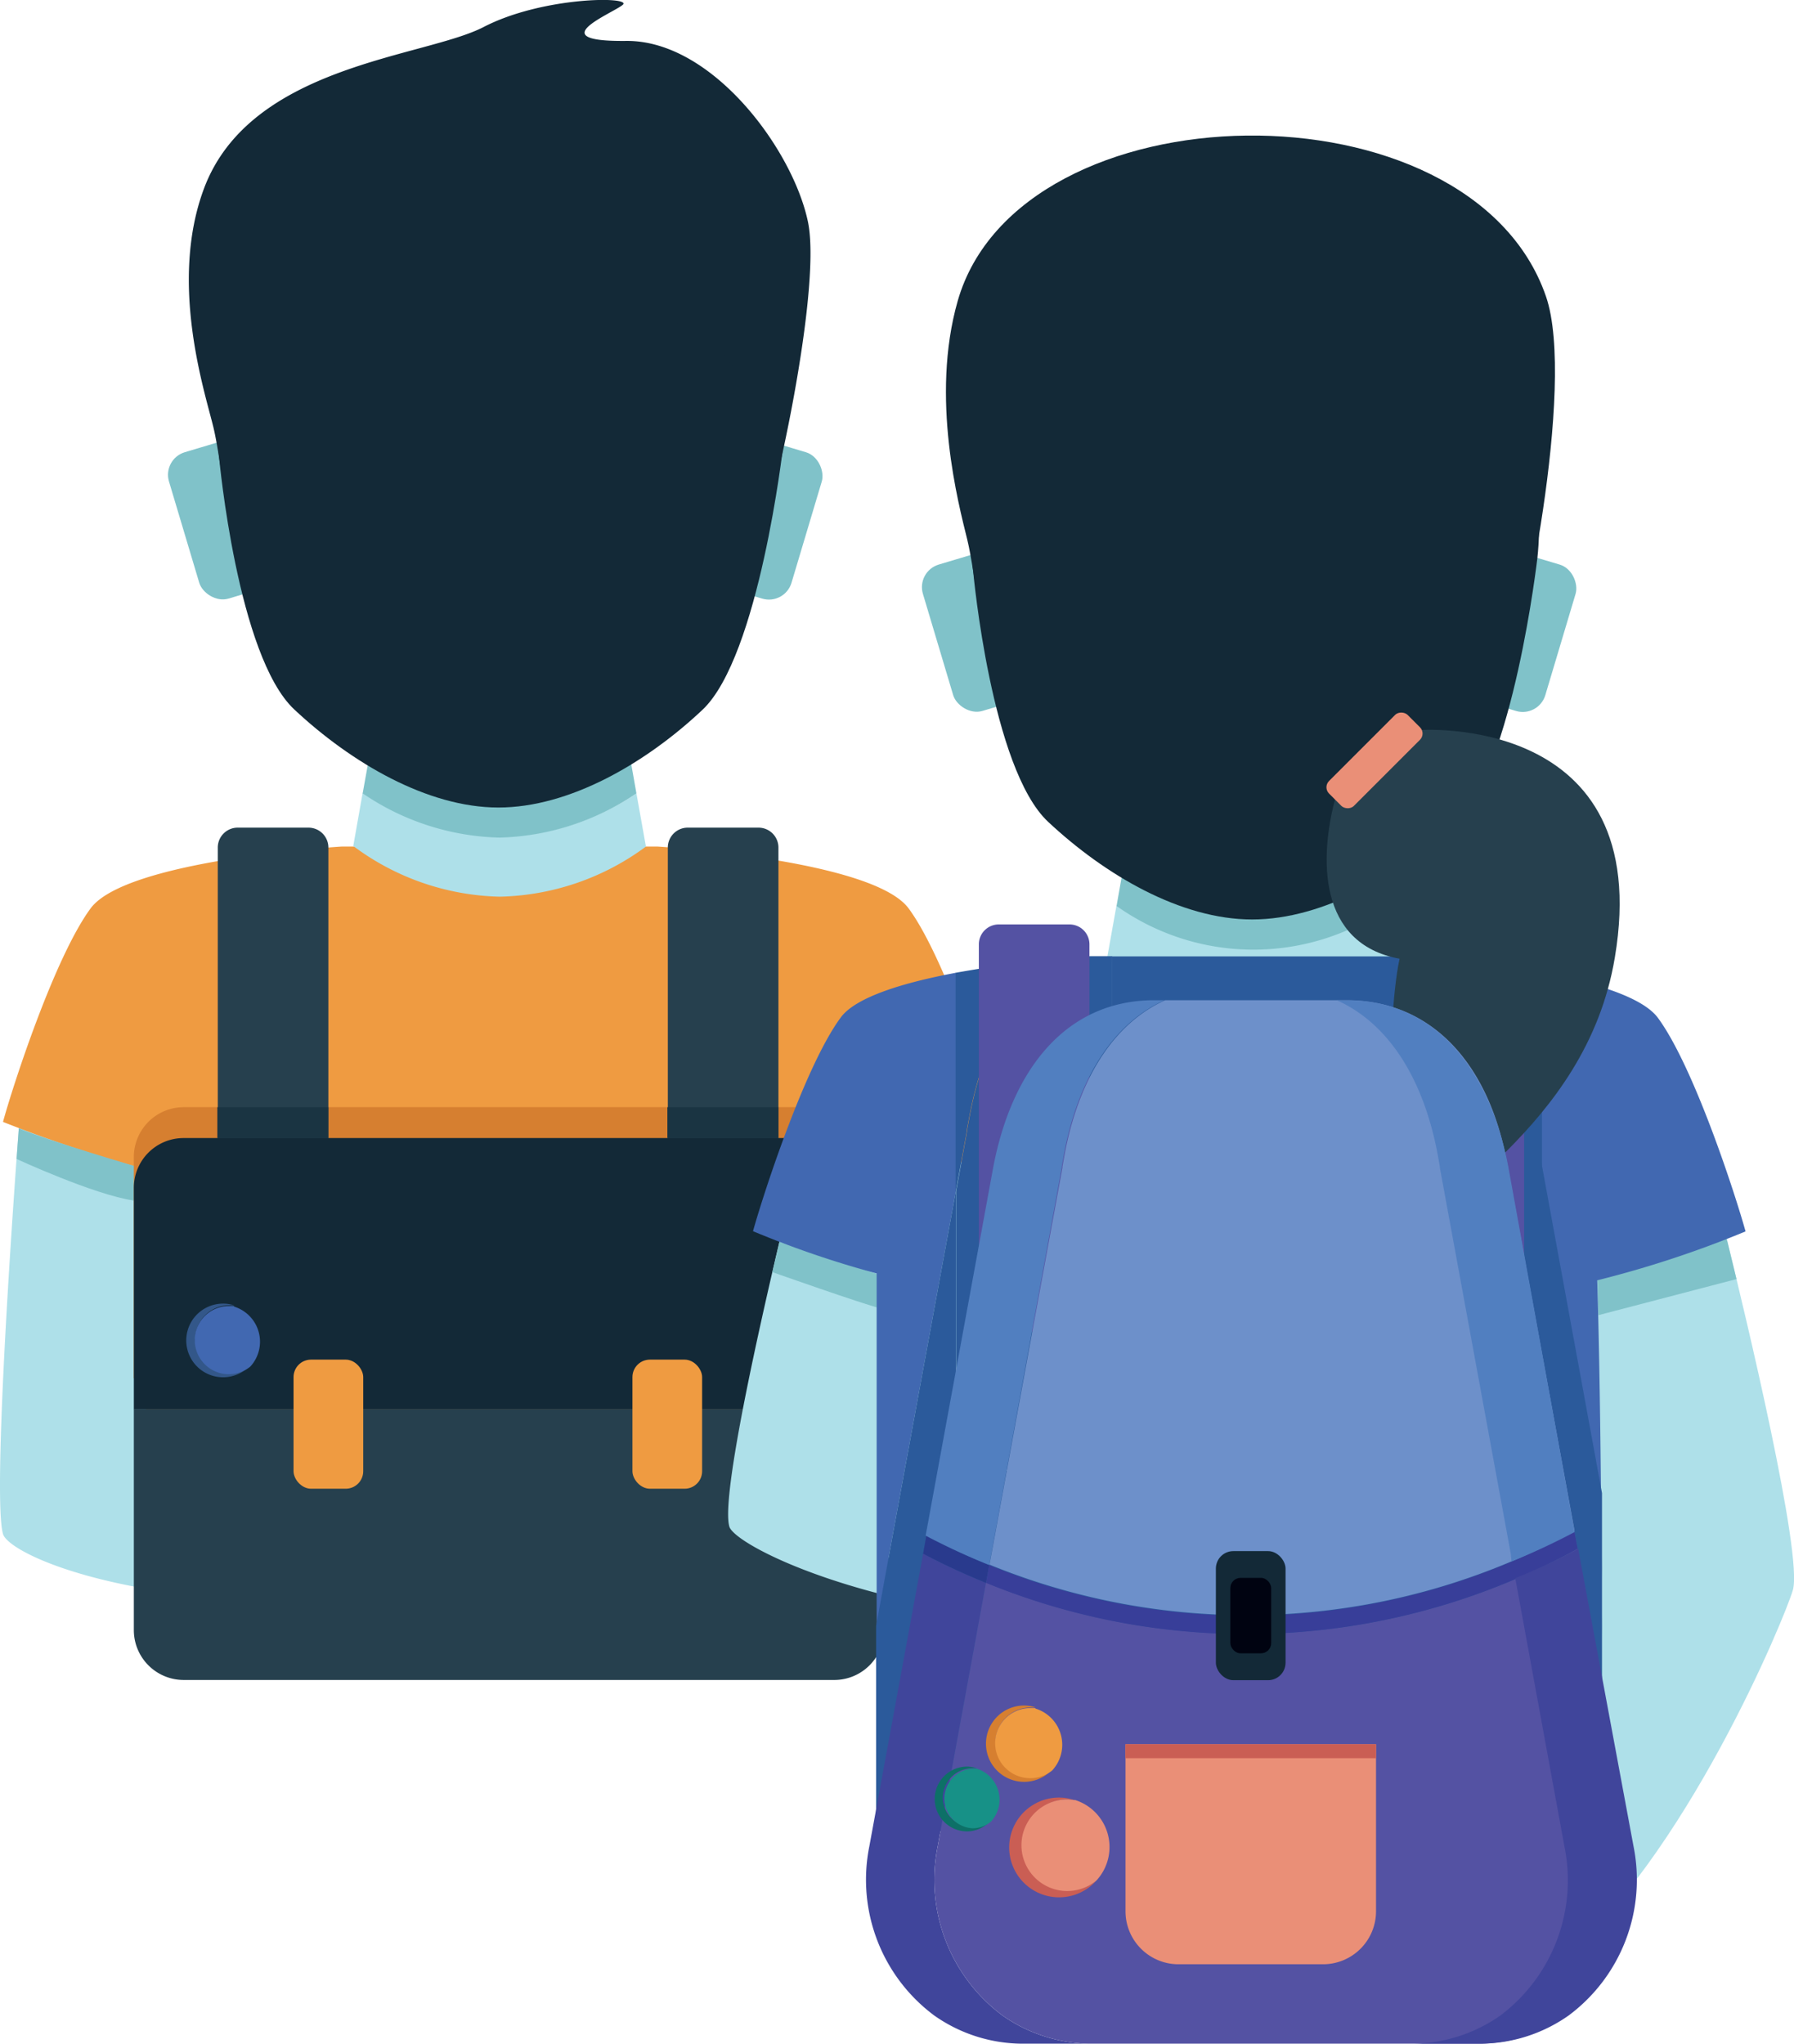<svg xmlns="http://www.w3.org/2000/svg" viewBox="0 0 162.2 184.75"><defs><style>.cls-1{fill:#80c2c9;}.cls-2{fill:#aee0e9;}.cls-3{fill:#ef9b41;}.cls-4{fill:#132937;}.cls-5{fill:#d67f30;}.cls-6{fill:#26404e;}.cls-7{fill:#335789;}.cls-8{fill:#4168b1;}.cls-9{fill:#1a3442;}.cls-10{fill:#2b5a9b;}.cls-11{fill:#5452a3;}.cls-12{fill:#ea8f77;}.cls-13{fill:#40459b;}.cls-14{fill:#383e99;}.cls-15{fill:#293a8d;}.cls-16{fill:#517fc0;}.cls-17{fill:#6d90ca;}.cls-18{fill:#0d7067;}.cls-19{fill:#179187;}.cls-20{fill:#ca5e54;}.cls-21{fill:#000311;}</style></defs><title>education</title><g id="Layer_2" data-name="Layer 2"><g id="Calque_1" data-name="Calque 1"><rect class="cls-1" x="64.57" y="39.98" width="8.53" height="13.81" rx="2.13" ry="2.13" transform="translate(121.37 111.52) rotate(-163.36)"/><path class="cls-2" d="M1.7,102S-.81,134.84.27,138.67c.65,2.27,17.6,9.7,51,4.11l-3.69-7.91s-19-5.15-31-6.11c-2.16-.18-3.78-1.35-2.75-3.27a54.61,54.61,0,0,0,5.43-18.33C20.14,98.89,1.7,102,1.7,102Z"/><path class="cls-3" d="M45.17,109.92c9.23,0,27.83,21.85,34.76,20.45,7.87-1.58,5.09-20.59,8.48-21.84,2-.73,1.66-7.11,1.66-7.11-.93-3.36-4.66-14.88-7.92-19.3s-22.68-5.59-22.68-5.59H30.87S11.44,77.7,8.19,82.12s-7,15.94-7.92,19.3a120.87,120.87,0,0,0,44.89,8.5h0Z"/><path class="cls-2" d="M45.17,75.67a22.86,22.86,0,0,1-12.38-4l-.85,4.81a22.94,22.94,0,0,0,13.23,4.58A23,23,0,0,0,58.4,76.53l-.86-4.81A23,23,0,0,1,45.17,75.67Z"/><path class="cls-1" d="M57.54,71.72l-.69-3.9H33.49l-.7,3.9a22.86,22.86,0,0,0,12.38,4A23,23,0,0,0,57.54,71.72Z"/><rect class="cls-1" x="16.47" y="39.98" width="8.53" height="13.81" rx="2.13" ry="2.13" transform="translate(-12.56 7.9) rotate(-16.64)"/><path class="cls-4" d="M64.64,9.11H25.48s-7,20.38-5.66,32.34c0,0,1.65,17.87,6.78,22.68S38.64,73,45.06,73s13.32-4,18.45-8.83,7.3-23.86,7.3-23.86C72.16,28.31,64.64,9.11,64.64,9.11Z"/><path class="cls-4" d="M21.62,49.64c1.68.56,1.47-15.68,5-17.31s4,2.79,7.68,1.86A32.82,32.82,0,0,0,40.55,32L38,35.12S51.72,37.19,57.77,32s6-3.59,6.29-2.42,2.79,4.18,4.18,6.28-.13,11.5-.13,11.5-.47,1.55.31,1.7,6-22.43,4.63-29S64.37,3.62,56.61,3.7,55.37,1.22,56.3.44s-7.22-.77-12.57,2S22.63,5.83,18.44,17.05c-3.18,8.52.08,18.38.85,21.56S20.69,49.33,21.62,49.64Z"/><path class="cls-3" d="M13,104.76c-.76.77.75,42.42,1.22,42.42s60.94-10.39,60.94-10.39l7.55-46.14Z"/><path class="cls-1" d="M1.5,104.77s7,3.24,10.6,3.76l.81-2.9S4.31,103.12,1.7,102Z"/><path class="cls-5" d="M75.43,100.09H16.6a4.51,4.51,0,0,0-4.5,4.5v20H79.93v-20A4.5,4.5,0,0,0,75.43,100.09Z"/><path class="cls-6" d="M21.45,74.82h6.44a1.8,1.8,0,0,1,1.8,1.8v35a0,0,0,0,1,0,0h-10a0,0,0,0,1,0,0v-35A1.8,1.8,0,0,1,21.45,74.82Z"/><path class="cls-6" d="M62.14,74.82h6.44a1.8,1.8,0,0,1,1.8,1.8v35a0,0,0,0,1,0,0h-10a0,0,0,0,1,0,0v-35A1.8,1.8,0,0,1,62.14,74.82Z"/><path class="cls-6" d="M12.1,147.37a4.51,4.51,0,0,0,4.5,4.5H75.43a4.5,4.5,0,0,0,4.5-4.5v-20H12.1Z"/><path class="cls-4" d="M75.43,102.88H16.6a4.5,4.5,0,0,0-4.5,4.5v20H79.93v-20A4.49,4.49,0,0,0,75.43,102.88Z"/><rect class="cls-3" x="26.54" y="122.91" width="6.3" height="11.67" rx="1.58" ry="1.58"/><rect class="cls-3" x="57.18" y="122.91" width="6.3" height="11.67" rx="1.58" ry="1.58"/><path class="cls-7" d="M17.65,121.09A3.07,3.07,0,0,1,20.72,118a2.22,2.22,0,0,1,.45,0,3.33,3.33,0,1,0,1.46,5.42,3.06,3.06,0,0,1-5-2.4Z"/><path class="cls-8" d="M21.17,118.07a2.22,2.22,0,0,0-.45,0,3.08,3.08,0,1,0,1.91,5.47,3.32,3.32,0,0,0-1.46-5.42Z"/><rect class="cls-9" x="19.65" y="100.09" width="10.03" height="2.79"/><rect class="cls-9" x="60.34" y="100.09" width="10.03" height="2.79"/><path class="cls-2" d="M72.35,104.52s-7.5,29.66-6.41,33.48c.64,2.28,22.58,12.88,56,7.3l-3.68-7.92s-19-5.15-31-6.11c-2.17-.18-3.78-1.35-2.76-3.26a54.53,54.53,0,0,0,5.44-18.33C90.78,101.4,72.35,104.52,72.35,104.52Z"/><path class="cls-2" d="M156.17,112.21c1.64,6.66,6.84,28.31,5.93,31.53-.65,2.28-9.73,24.43-21.4,33.89l-7.44-2.28s3.79-10.08,7.22-22.48c1.16-4.22,4.91-12,3.88-13.91-2.23-4.17-4.92-15-6-21.66Z"/><polygon class="cls-1" points="144.43 115.63 156.05 111.71 157 115.63 144.52 118.89 144.43 115.63"/><path class="cls-2" d="M113.32,85.83a22.94,22.94,0,0,1-12.37-4l-.86,4.81a21.45,21.45,0,0,0,26.47,0l-.86-4.81A23,23,0,0,1,113.32,85.83Z"/><path class="cls-1" d="M125.7,81.88,125,78H101.64l-.69,3.9a21.36,21.36,0,0,0,24.75,0Z"/><rect class="cls-1" x="84.63" y="50.14" width="8.53" height="13.81" rx="2.13" ry="2.13" transform="translate(-12.61 27.84) rotate(-16.64)"/><rect class="cls-1" x="132.73" y="50.14" width="8.53" height="13.81" rx="2.13" ry="2.13" transform="translate(251.92 150.93) rotate(-163.36)"/><path class="cls-4" d="M132.79,19.27H93.63s-7,20.54-5.63,32.5c0,0,1.62,17.71,6.76,22.52s12,8.83,18.45,8.83,13.32-4,18.46-8.83S139,50.43,139,50.43C140.31,38.47,132.79,19.27,132.79,19.27Z"/><path class="cls-4" d="M89.78,59.8c1.68.56-.24-11,4.88-14.71,3.39-2.47,14.28-7.6,19.41-14.31,8.83,10.27,18,8.32,18.14,8.91.23,1.17,2.79,4.19,4.19,6.29s-.14,11.5-.14,11.5-.46,1.55.31,1.7,6-24.33,3.2-32.4C132.93,7,92.18,7.69,86.59,27.2c-2.5,8.75.08,18.39.86,21.57S88.85,59.49,89.78,59.8Z"/><path class="cls-1" d="M69.83,115s8.1,2.86,9.78,3.28v-3l-9.13-3Z"/><path class="cls-8" d="M138.49,100.84l.18.94c0,.15.06.29.08.45l6,32.73c0,.45,0,.9,0,1.35,0-.44,0-.89,0-1.33-.07-7.37-.19-14.5-.34-19.24a95,95,0,0,0,13.41-4.42c-.93-3.35-4.66-14.87-7.92-19.3-2.39-3.24-13.49-4.73-19.23-5.3C134.78,89.52,137.46,94.54,138.49,100.84Z"/><path class="cls-8" d="M144.66,164.48h0a.63.63,0,0,1,0,.16A.63.63,0,0,0,144.66,164.48Z"/><path class="cls-8" d="M144.69,164h0a.31.31,0,0,1,0,.1A.28.28,0,0,0,144.69,164Z"/><path class="cls-8" d="M127.23,86.44s1.37.08,3.43.28C128.6,86.52,127.23,86.44,127.23,86.44Z"/><path class="cls-8" d="M144.83,145.59c0-.38,0-.76,0-1.15,0,.39,0,.79,0,1.17Z"/><path class="cls-8" d="M144.84,150.39v0Z"/><path class="cls-8" d="M144.8,140.13c0-.76,0-1.53,0-2.29v-.06c0,.79,0,1.57,0,2.36Z"/><path class="cls-8" d="M144.81,159v0Z"/><path class="cls-8" d="M144.79,160.48c0-.43,0-.88,0-1.36v-.06c0,.51,0,1,0,1.43Z"/><path class="cls-8" d="M144.83,155v0Z"/><path class="cls-8" d="M80.34,140.8l6.08-33.1V87.94C81.82,88.8,77.36,90.11,76,92c-3.26,4.43-7,16-7.92,19.3a88.8,88.8,0,0,0,11.18,3.82V147l1.13-6.17Z"/><path class="cls-8" d="M144.76,162.13h0c0,.09,0,.17,0,.26C144.75,162.3,144.76,162.23,144.76,162.13Z"/><path class="cls-8" d="M144.7,163.87c0-.2,0-.43,0-.7h0c0,.28,0,.51,0,.71Z"/><path class="cls-10" d="M144.7,163.87a.81.81,0,0,1,0,.16A.81.81,0,0,0,144.7,163.87Z"/><path class="cls-10" d="M144.81,159v0Z"/><path class="cls-10" d="M130.68,86.72h0Z"/><path class="cls-10" d="M144.82,142.85v1.59c0-1.41,0-2.85,0-4.3v.48C144.81,141.37,144.81,142.11,144.82,142.85Z"/><path class="cls-10" d="M144.77,161.77c0,.12,0,.24,0,.36,0-.49,0-1,0-1.64,0,.13,0,.25,0,.38C144.78,161.19,144.77,161.49,144.77,161.77Z"/><path class="cls-10" d="M144.73,163.16c0-.22,0-.5,0-.77,0,.26,0,.52,0,.73Z"/><path class="cls-10" d="M144.82,156.94v.38c0,.24,0,.46,0,.69,0-.93,0-1.92,0-3v.45C144.83,156,144.83,156.46,144.82,156.94Z"/><path class="cls-10" d="M144.66,164.48a3,3,0,0,0,0-.35c0,.09,0,.18,0,.24A.45.45,0,0,0,144.66,164.48Z"/><path class="cls-10" d="M144.84,150.43v2.67c0,.33,0,.64,0,1C144.84,152.91,144.84,151.7,144.84,150.43Z"/><path class="cls-10" d="M144.84,148.05v1.41c0-1.25,0-2.53,0-3.85v.29C144.83,146.63,144.83,147.35,144.84,148.05Z"/><path class="cls-10" d="M144.78,137.78c0-.49,0-1,0-1.47,0,.43,0,.87,0,1.3Z"/><path class="cls-10" d="M144.84,153v-4.93c0-.7,0-1.42,0-2.15v-.29c0-.38,0-.78,0-1.17v-1.59c0-.74,0-1.48,0-2.23v-.48c0-.79,0-1.57,0-2.36v-.17c0-.43,0-.87,0-1.3s0-.9,0-1.35l-6-32.73c0-.16-.06-.3-.08-.45l-.18-.94c-1-6.3-3.71-11.32-7.81-14.12h0c-2.06-.2-3.43-.28-3.43-.28H100.54v46.47H86.42V107.7l-6.08,33.1h0L79.21,147v18.65l65.41-1a.63.63,0,0,0,0-.16.45.45,0,0,1,0-.11c0-.06,0-.15,0-.24a.31.31,0,0,0,0-.1.81.81,0,0,0,0-.16c0-.2,0-.43,0-.71v0c0-.21,0-.47,0-.73,0-.09,0-.17,0-.26s0-.24,0-.36c0-.28,0-.58,0-.9,0-.13,0-.25,0-.38,0-.45,0-.92,0-1.43V158c0-.23,0-.45,0-.69v-.38c0-.48,0-1,0-1.48v-1.4c0-.32,0-.63,0-1Z"/><path class="cls-10" d="M86.42,107.7l1-5.47a.43.43,0,0,0,0-.11l.24-1.28c1.19-6.26,3.87-11.35,8-14.17,1.79-.16,2.95-.23,2.95-.23a111.31,111.31,0,0,0-12.21,1.5V107.7Z"/><path class="cls-10" d="M139.44,107.7l-1-5.47a.43.43,0,0,1,0-.11l-.24-1.28c-1.19-6.26-3.87-11.35-8-14.17-1.79-.16-3-.23-3-.23a111.31,111.31,0,0,1,12.21,1.5V107.7Z"/><path class="cls-10" d="M95.68,86.67c-4.13,2.82-6.81,7.91-8,14.17l-.24,1.28a.43.43,0,0,1,0,.11l-1,5.47v25.21h14.12V86.44H98.63S97.47,86.51,95.68,86.67Z"/><path class="cls-11" d="M90.26,83.57H96.7a1.8,1.8,0,0,1,1.8,1.8v35a0,0,0,0,1,0,0h-10a0,0,0,0,1,0,0v-35A1.8,1.8,0,0,1,90.26,83.57Z"/><path class="cls-11" d="M129.6,83.57H136a1.8,1.8,0,0,1,1.8,1.8v35a0,0,0,0,1,0,0h-10a0,0,0,0,1,0,0v-35A1.8,1.8,0,0,1,129.6,83.57Z"/><path class="cls-6" d="M128.25,66S149.74,64.36,146,86.57c-2.62,15.65-17.38,22.13-18.31,26.63v-7s-.29,0-1.15,1.24-1.31-14.7,0-20.77h0c-7.45-1.36-7.21-9.21-5.84-14.4l1.49-1.76Z"/><rect class="cls-12" x="119.25" y="67.15" width="10.05" height="3.18" rx="0.8" ry="0.8" transform="translate(-12.21 108.01) rotate(-45)"/><path class="cls-13" d="M84.78,166.9l4.37-23.81a60,60,0,0,1-5.69-2.64L78.6,166.9a15.3,15.3,0,0,0,5.85,15.29,13.92,13.92,0,0,0,8,2.56h6.17a14,14,0,0,1-8-2.56A15.3,15.3,0,0,1,84.78,166.9Z"/><path class="cls-14" d="M89.88,105.44a.36.36,0,0,1,0,.1l-6.4,34.9h0l.29-1.61Z"/><path class="cls-15" d="M89.44,141.48a61.2,61.2,0,0,1-5.69-2.64l-.29,1.61a60,60,0,0,0,5.69,2.64Z"/><path class="cls-16" d="M89.44,141.48l.19-1h0L96,105.54a.36.36,0,0,1,0-.1l.21-1.16c1.24-6.55,4.28-11.7,9.08-13.86h-.92c-8,0-12.86,6.27-14.55,15l-6.13,33.4A61.2,61.2,0,0,0,89.44,141.48Z"/><path class="cls-11" d="M147.57,166.9,142.64,140a62,62,0,0,1-53.49,3.07L84.78,166.9a15.3,15.3,0,0,0,5.84,15.29,14,14,0,0,0,8,2.56h35a13.92,13.92,0,0,0,8.05-2.56A15.29,15.29,0,0,0,147.57,166.9Z"/><path class="cls-17" d="M142.64,140h0l-6.33-34.48c0-.14-.05-.27-.08-.41l6.11,33.29Z"/><path class="cls-14" d="M112.66,146.05a61.22,61.22,0,0,1-23.22-4.57l-.29,1.61A62,62,0,0,0,142.64,140l-.3-1.6A61.19,61.19,0,0,1,112.66,146.05Z"/><path class="cls-17" d="M121.74,90.42H105.35c-4.8,2.16-7.84,7.31-9.08,13.86l-.21,1.16a.36.36,0,0,0,0,.1l-6.41,34.9h0l-.19,1a61.43,61.43,0,0,0,52.9-3.06l-6.11-33.29C134.67,96.39,129.63,90.42,121.74,90.42Z"/><path class="cls-13" d="M141.44,166.9,137,142.67a58.8,58.8,0,0,0,5.69-2.65l5,26.88a15.3,15.3,0,0,1-5.85,15.29,13.94,13.94,0,0,1-8.05,2.56h-6.18a14,14,0,0,0,8.06-2.56A15.3,15.3,0,0,0,141.44,166.9Z"/><path class="cls-16" d="M136.66,141.16l-.07-.71h0l-6.41-34.9a.36.36,0,0,0,0-.1l-.21-1.16c-1.24-6.55-4.28-11.7-9.09-13.86h.92c8,0,12.87,6.27,14.56,15l6,33.07A62.69,62.69,0,0,1,136.66,141.16Z"/><rect class="cls-4" x="109.93" y="140.22" width="6.3" height="11.67" rx="1.58" ry="1.58"/><path class="cls-12" d="M101.75,157.68h22.66a0,0,0,0,1,0,0v15.1a4.79,4.79,0,0,1-4.79,4.79H106.55a4.79,4.79,0,0,1-4.79-4.79v-15.1A0,0,0,0,1,101.75,157.68Z"/><path class="cls-5" d="M90,157.53a3.17,3.17,0,0,1,3.17-3.17,2.5,2.5,0,0,1,.47,0,3.29,3.29,0,0,0-1-.18A3.45,3.45,0,1,0,95.1,160,3.16,3.16,0,0,1,90,157.53Z"/><path class="cls-3" d="M93.6,154.41a2.5,2.5,0,0,0-.47,0,3.17,3.17,0,1,0,2,5.64,3.42,3.42,0,0,0-1.5-5.59Z"/><path class="cls-18" d="M85.23,162.55a2.7,2.7,0,0,1,2.69-2.7,2.58,2.58,0,0,1,.4,0,3.18,3.18,0,0,0-.88-.15,2.93,2.93,0,0,0,0,5.86,2.89,2.89,0,0,0,2.15-1,2.64,2.64,0,0,1-1.67.6A2.7,2.7,0,0,1,85.23,162.55Z"/><path class="cls-19" d="M88.32,159.89a2.58,2.58,0,0,0-.4,0,2.7,2.7,0,0,0,0,5.39,2.64,2.64,0,0,0,1.67-.6,2.88,2.88,0,0,0,.78-2A2.94,2.94,0,0,0,88.32,159.89Z"/><path class="cls-20" d="M92.42,166.81a4.15,4.15,0,0,1,4.14-4.14,4.07,4.07,0,0,1,.61.07,4.35,4.35,0,0,0-1.35-.24A4.51,4.51,0,1,0,99.13,170a4.13,4.13,0,0,1-6.71-3.23Z"/><path class="cls-12" d="M97.17,162.74a4.07,4.07,0,0,0-.61-.07A4.14,4.14,0,1,0,99.13,170a4.46,4.46,0,0,0-2-7.3Z"/><rect class="cls-21" x="111.24" y="142.64" width="3.69" height="6.82" rx="0.92" ry="0.92"/><rect class="cls-20" x="101.75" y="157.68" width="22.66" height="1.26"/></g></g></svg>
